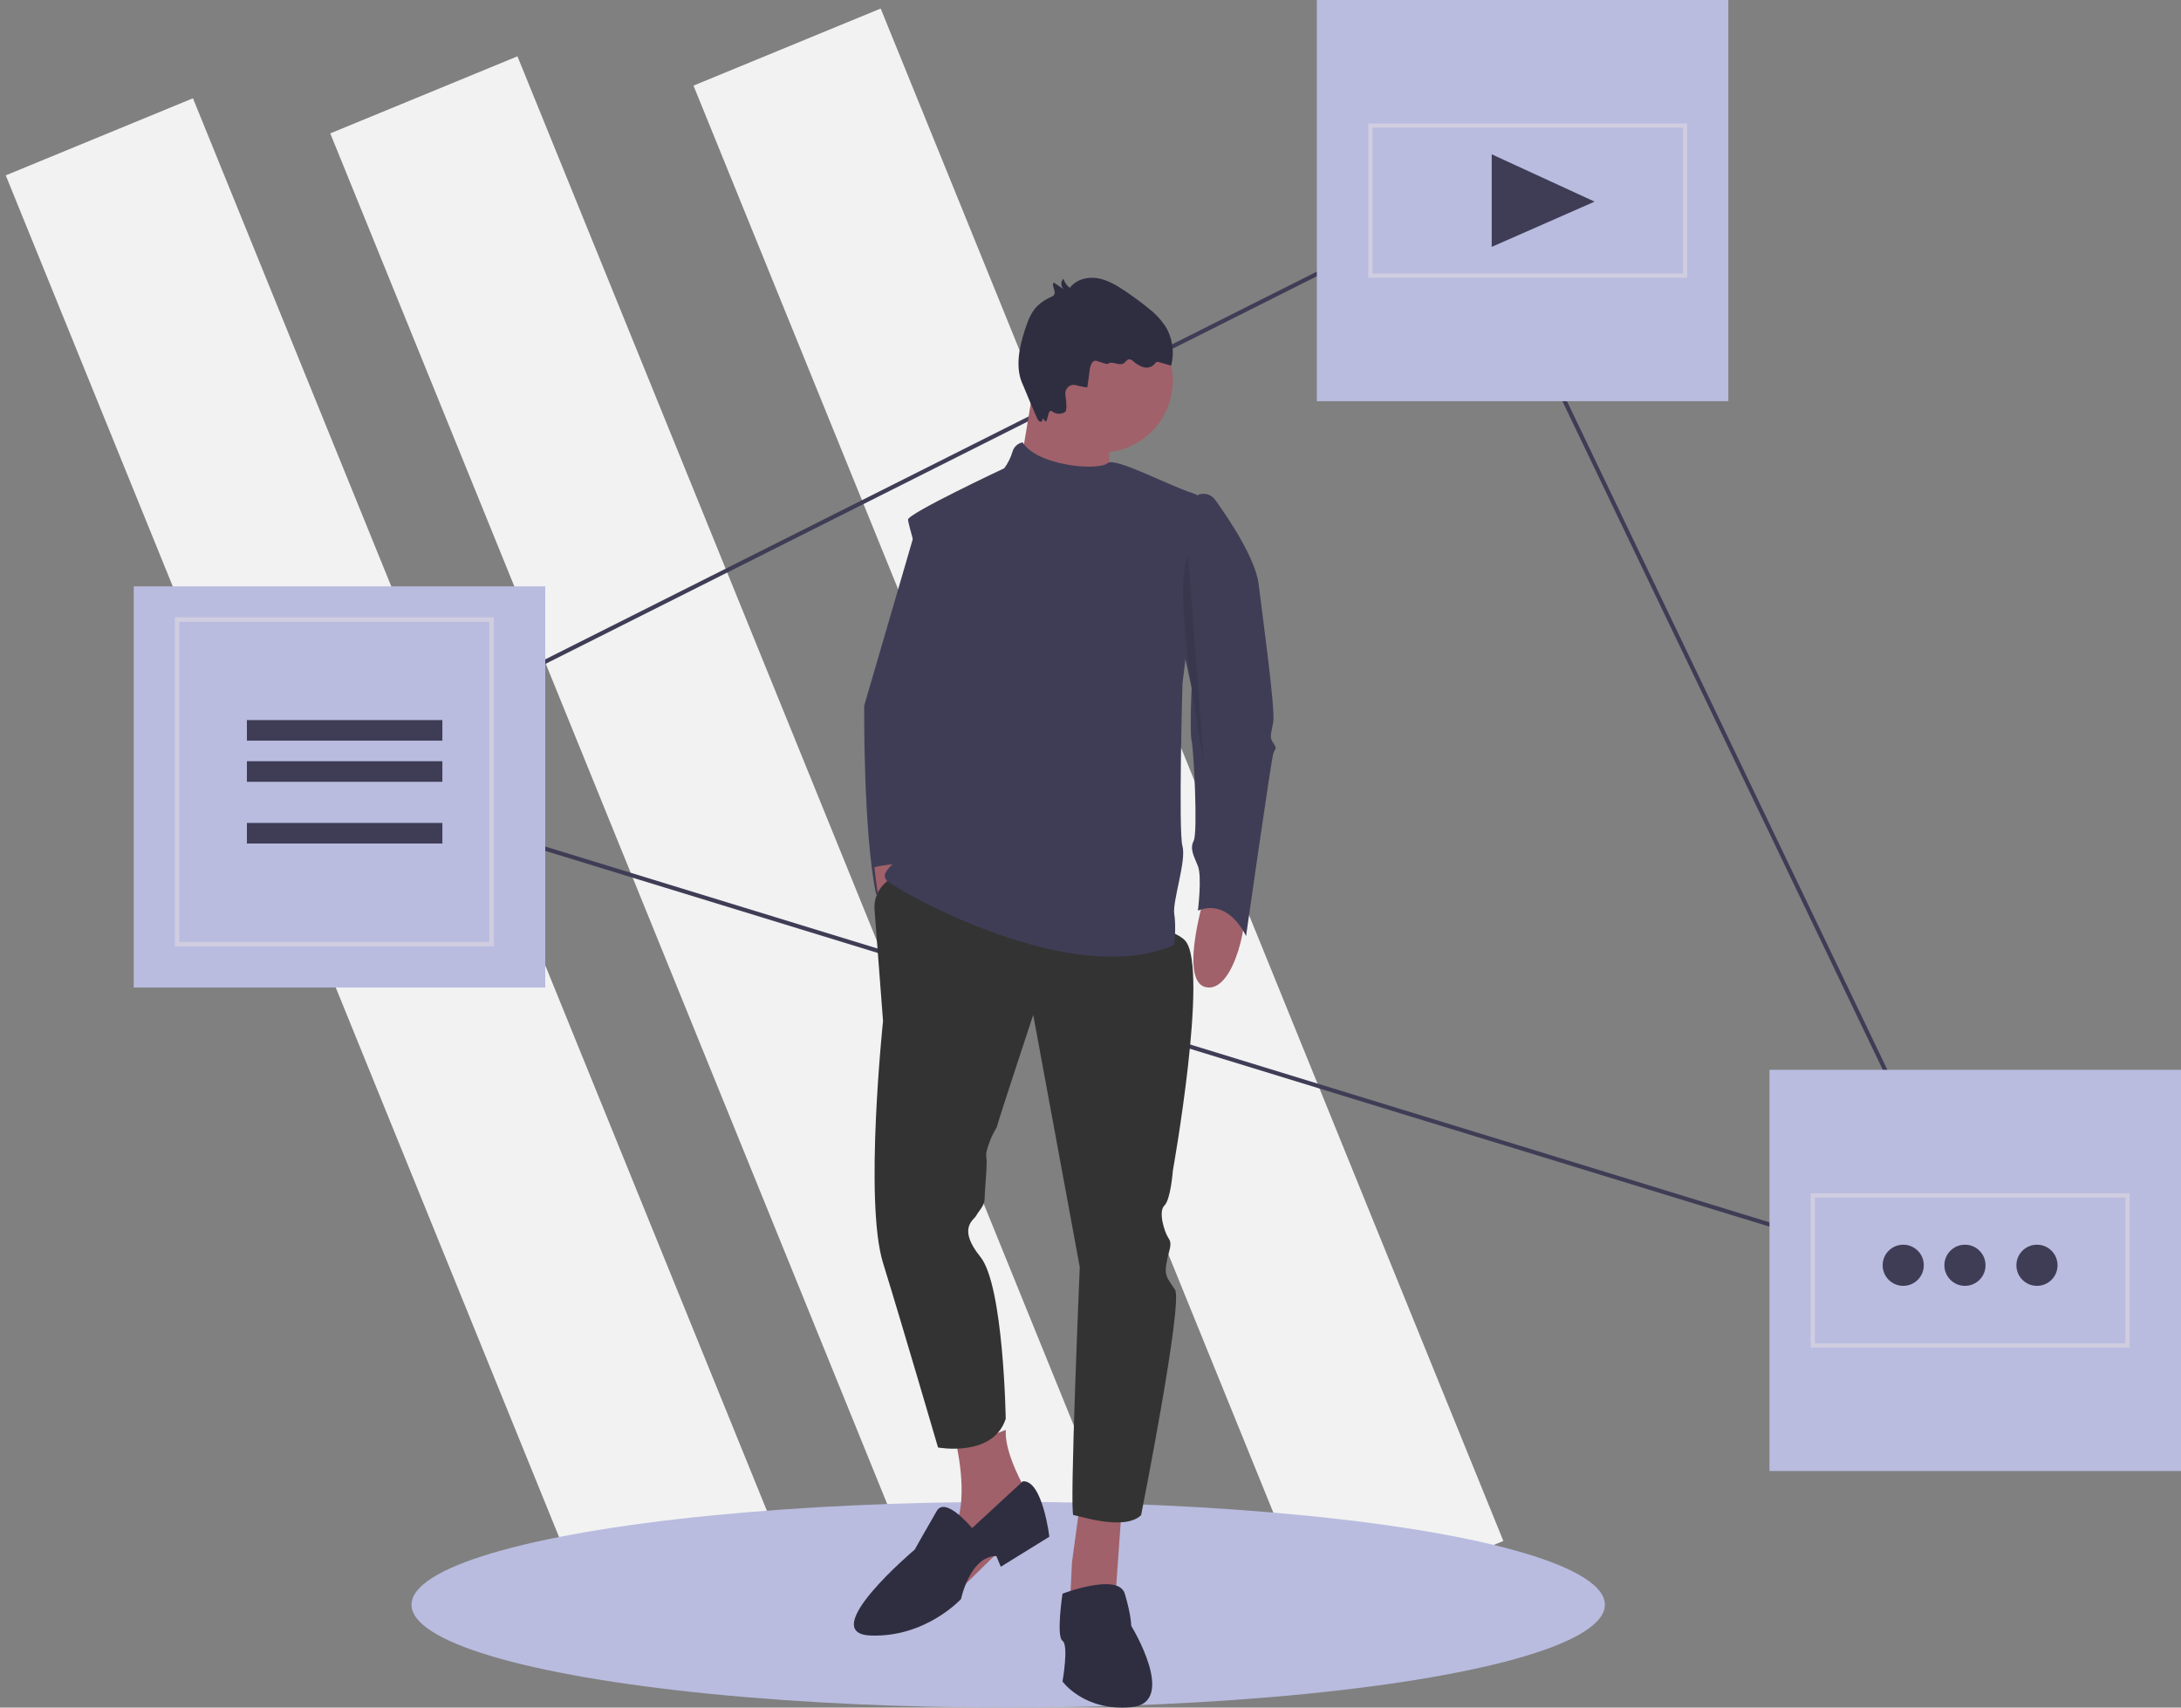 <?xml version="1.0" encoding="UTF-8"?>
<svg width="212px" height="166px" viewBox="0 0 212 166" version="1.1" xmlns="http://www.w3.org/2000/svg" xmlns:xlink="http://www.w3.org/1999/xlink">
    <rect x="0" y="0" width="212" height="166" fill="#808080" stroke="none"/>
    <!-- Generator: Sketch 53.2 (72643) - https://sketchapp.com -->
    <title>join-by-invite-next-steps</title>
    <desc>Created with Sketch.</desc>
    <g id="Guidelines" stroke="none" stroke-width="1" fill="none" fill-rule="evenodd">
        <g id="illustrations" transform="translate(-51, -838)" fill-rule="nonzero">
            <g id="join-by-invite-next-steps" transform="translate(51, 838)">
                <polygon id="Rectangle" fill="#F2F2F2" transform="translate(71.464, 83.707) rotate(-22.245) translate(-71.464, -83.707) " points="61.812 3.331 81.49 3.285 81.116 164.083 61.438 164.129"></polygon>
                <polygon id="Rectangle" fill="#F2F2F2" transform="translate(38.641, 84.636) rotate(-22.245) translate(-38.641, -84.636) " points="28.98 7.66 48.659 7.614 48.301 161.612 28.622 161.658"></polygon>
                <polygon id="Rectangle" fill="#F2F2F2" transform="translate(106.771, 79.062) rotate(-22.245) translate(-106.771, -79.062) " points="97.119 -1.314 116.797 -1.36 116.423 159.438 96.745 159.484"></polygon>
                <ellipse id="Oval" fill="#B9BCDF" cx="98" cy="156" rx="58" ry="10"></ellipse>
                <path d="M194,126 L193.562,125.865 L30,75.655 L30.45,75.429 L142.732,19 L142.82,19.184 L194,126 Z M31.079,75.565 L193.241,125.345 L142.547,19.544 L31.079,75.565 Z" id="Shape" fill="#3F3D56"></path>
                <rect id="Rectangle" fill="#B9BCDF" x="172" y="104" width="40" height="39"></rect>
                <rect id="Rectangle" fill="#B9BCDF" x="128" y="0" width="40" height="39"></rect>
                <rect id="Rectangle" fill="#B9BCDF" x="13" y="57" width="40" height="39"></rect>
                <path d="M90.704,50 L89.428,50 L84.002,68.601 C84.002,68.601 83.896,80.967 85.172,87 C85.172,87 87.3,84.386 88.789,84.386 C90.279,84.386 91.662,71.215 91.662,71.215 C91.662,71.215 97.513,52.413 90.704,50 Z" id="Path" fill="#3F3D56"></path>
                <path d="M117.403,86 C117.403,86 114.377,95.342 117.213,95.965 C120.05,96.588 121.563,88.699 120.806,87.661 C120.05,86.623 117.403,86 117.403,86 Z" id="Path" fill="#A0616A"></path>
                <path d="M85,84.301 C85,84.301 85.816,93.674 88.513,92.961 C91.21,92.249 89.615,84.793 88.574,84.232 C87.533,83.672 85,84.301 85,84.301 Z" id="Path" fill="#A0616A"></path>
                <path d="M93.037,140.8 C93.037,140.8 94.543,147.6 91.961,149.4 C89.378,151.2 92.821,155 92.821,155 L101,147 C101,147 97.556,142 97.772,139 L93.037,140.8 Z" id="Path" fill="#A0616A"></path>
                <polygon id="Path" fill="#A0616A" points="105 146 104.2 151.87 104 156 108.4 155.565 109 147.087"></polygon>
                <path d="M87.342,85 C87.342,85 84.806,85.903 85.012,88.494 C85.217,91.085 85.834,99.257 85.834,99.257 C85.834,99.257 83.984,116.797 85.834,122.776 C87.685,128.755 91.181,140.714 91.181,140.714 C91.181,140.714 96.527,141.711 97.76,137.924 C97.76,137.924 97.555,124.968 95.293,122.178 C93.031,119.388 94.676,118.59 94.882,118.192 C95.087,117.793 95.704,117.195 95.704,116.597 C95.704,115.999 95.91,113.807 95.91,113.01 C95.91,112.212 95.704,112.412 96.115,111.216 C96.527,110.02 96.938,109.621 96.938,109.422 C96.938,109.223 100.433,98.659 100.433,98.659 L104.957,123.175 C104.957,123.175 103.929,147.291 104.34,147.291 C104.752,147.291 109.275,148.886 110.92,147.291 C110.92,147.291 115.033,126.563 114.21,125.367 C113.388,124.171 113.182,123.972 113.388,122.776 C113.593,121.58 114.005,120.982 113.593,120.384 C113.182,119.786 112.565,117.793 113.182,117.195 C113.799,116.597 114.005,113.807 114.005,113.807 C114.005,113.807 117.5,94.274 115.238,91.484 C112.976,88.694 87.342,85 87.342,85 Z" id="Path" fill="#333333"></path>
                <path d="M94.491,148.551 C94.491,148.551 91.917,145.418 91.058,146.88 C90.2,148.342 88.913,150.639 88.913,150.639 C88.913,150.639 79.259,158.783 84.622,158.992 C89.986,159.2 93.418,155.442 93.418,155.442 C93.418,155.442 94.277,151.265 96.851,151.265 L97.28,152.309 L102,149.386 C102,149.386 101.335,143.842 99.415,144.003 L94.491,148.551 Z" id="Path" fill="#2F2E41"></path>
                <path d="M103.278,154.925 C103.278,154.925 108.706,152.843 109.332,154.925 C109.959,157.007 109.959,158.048 109.959,158.048 C109.959,158.048 114.552,165.543 109.959,165.959 C105.366,166.376 103.278,163.461 103.278,163.461 C103.278,163.461 103.905,159.922 103.278,159.505 C102.652,159.089 103.278,154.925 103.278,154.925 Z" id="Path" fill="#2F2E41"></path>
                <circle id="Oval" fill="#A0616A" cx="107" cy="37" r="7"></circle>
                <path d="M100.396,38 L99,46.412 L108.77,49 C108.77,49 106.477,42.853 108.969,40.157 C109.6,39.475 100.396,38 100.396,38 Z" id="Path" fill="#A0616A"></path>
                <path d="M99.406,43 C98.926,43.091 98.541,43.449 98.414,43.922 C98.24,44.496 97.971,45.036 97.618,45.519 C97.618,45.519 88.26,49.913 88.26,50.512 C88.26,51.112 92.043,63.893 92.043,63.893 C92.043,63.893 92.242,71.882 90.65,73.68 C89.057,75.477 87.464,82.068 87.862,82.667 C88.26,83.266 85.075,84.664 86.27,85.663 C87.464,86.661 104.187,96.248 114.142,91.854 C114.142,91.854 114.341,90.057 114.142,88.858 C113.943,87.66 115.336,83.666 114.938,82.268 C114.54,80.869 114.938,66.49 114.938,66.49 L116.99,49.463 C117.071,48.795 116.662,48.165 116.021,47.97 C113.726,47.27 108.405,44.406 107.671,45.02 C106.722,45.816 100.796,45.274 99.406,43 Z" id="Path" fill="#3F3D56"></path>
                <path d="M116.441,48.108 L116.454,48.103 C117.053,47.86 117.738,48.058 118.119,48.586 C119.379,50.335 122.032,54.265 122.341,56.769 C122.748,60.068 123.969,68.935 123.765,70.173 C123.562,71.41 123.358,71.616 123.765,72.235 C124.172,72.853 123.969,72.647 123.765,73.266 C123.562,73.885 121.12,91 121.12,91 C121.12,91 119.493,87.288 116.441,88.525 C116.441,88.525 116.848,85.226 116.441,84.195 C116.034,83.164 115.628,82.545 116.034,81.721 C116.441,80.896 116.034,72.853 115.831,72.029 C115.628,71.204 115.831,66.873 115.831,66.873 L114,58.419 L116.441,48.108 Z" id="Path" fill="#3F3D56"></path>
                <path d="M105.698,37.63 L105.932,35.898 C105.987,35.494 106.209,34.963 106.579,35.073 C106.893,35.166 107.579,35.452 107.693,35.366 C108.123,35.043 108.773,35.608 109.225,35.321 C109.414,35.201 109.537,34.943 109.757,34.925 C109.905,34.936 110.044,35.002 110.149,35.114 C110.442,35.385 110.787,35.584 111.161,35.698 C111.543,35.809 111.95,35.69 112.227,35.389 C112.275,35.311 112.339,35.245 112.415,35.197 C112.504,35.17 112.6,35.175 112.686,35.211 L113.84,35.545 C114.184,34.221 113.967,32.804 113.247,31.665 C112.779,30.989 112.211,30.398 111.566,29.915 C110.851,29.337 110.113,28.794 109.353,28.285 C108.52,27.726 107.637,27.199 106.664,27.042 C105.691,26.885 104.601,27.166 103.988,27.985 C103.7,27.763 103.484,27.453 103.369,27.095 C103.23,27.23 103.154,27.423 103.162,27.622 C103.17,27.822 103.261,28.007 103.41,28.128 L102.433,27.466 C102.159,27.772 102.695,28.327 102.461,28.67 C102.391,28.754 102.3,28.817 102.199,28.852 C101.669,29.071 101.183,29.396 100.767,29.809 C100.206,30.407 99.901,31.218 99.64,32.016 C99.058,33.789 98.635,35.823 99.462,37.482 C99.556,37.671 100.792,40.777 100.957,40.898 C101.514,41.307 101.152,40.316 101.551,40.898 C101.864,41.354 101.805,39.609 102.27,39.992 C102.643,40.275 103.137,40.299 103.532,40.052 C103.725,39.91 103.663,39.121 103.559,38.396 C103.519,38.116 103.612,37.832 103.808,37.64 C104.004,37.447 104.277,37.371 104.537,37.435 C105.116,37.58 105.688,37.704 105.698,37.63 Z" id="Path" fill="#2F2E41"></path>
                <path d="M115.489,54 L117,74 C117,74 113.808,57.226 115.489,54 Z" id="Path" fill="#000000" opacity="0.1"></path>
                <polygon id="Path" fill="#3F3D56" points="145 15 155 19.6 145 24"></polygon>
                <path d="M48,92 L17,92 L17,60 L48,60 L48,92 Z M17.431,91.556 L47.569,91.556 L47.569,60.444 L17.431,60.444 L17.431,91.556 Z" id="Shape" fill="#D0CDE1"></path>
                <rect id="Rectangle" fill="#3F3D56" x="24" y="70" width="19" height="2"></rect>
                <rect id="Rectangle" fill="#3F3D56" x="24" y="74" width="19" height="2"></rect>
                <rect id="Rectangle" fill="#3F3D56" x="24" y="80" width="19" height="2"></rect>
                <path d="M207,131 L176,131 L176,116 L207,116 L207,131 Z M176.413,130.589 L206.587,130.589 L206.587,116.411 L176.413,116.411 L176.413,130.589 Z" id="Shape" fill="#D0CDE1"></path>
                <circle id="Oval" fill="#3F3D56" cx="185" cy="123" r="2"></circle>
                <circle id="Oval" fill="#3F3D56" cx="191" cy="123" r="2"></circle>
                <circle id="Oval" fill="#3F3D56" cx="198" cy="123" r="2"></circle>
                <path d="M164,27 L133,27 L133,12 L164,12 L164,27 Z M133.413,26.589 L163.587,26.589 L163.587,12.411 L133.413,12.411 L133.413,26.589 Z" id="Shape" fill="#D0CDE1"></path>
            </g>
        </g>
    </g>
</svg>